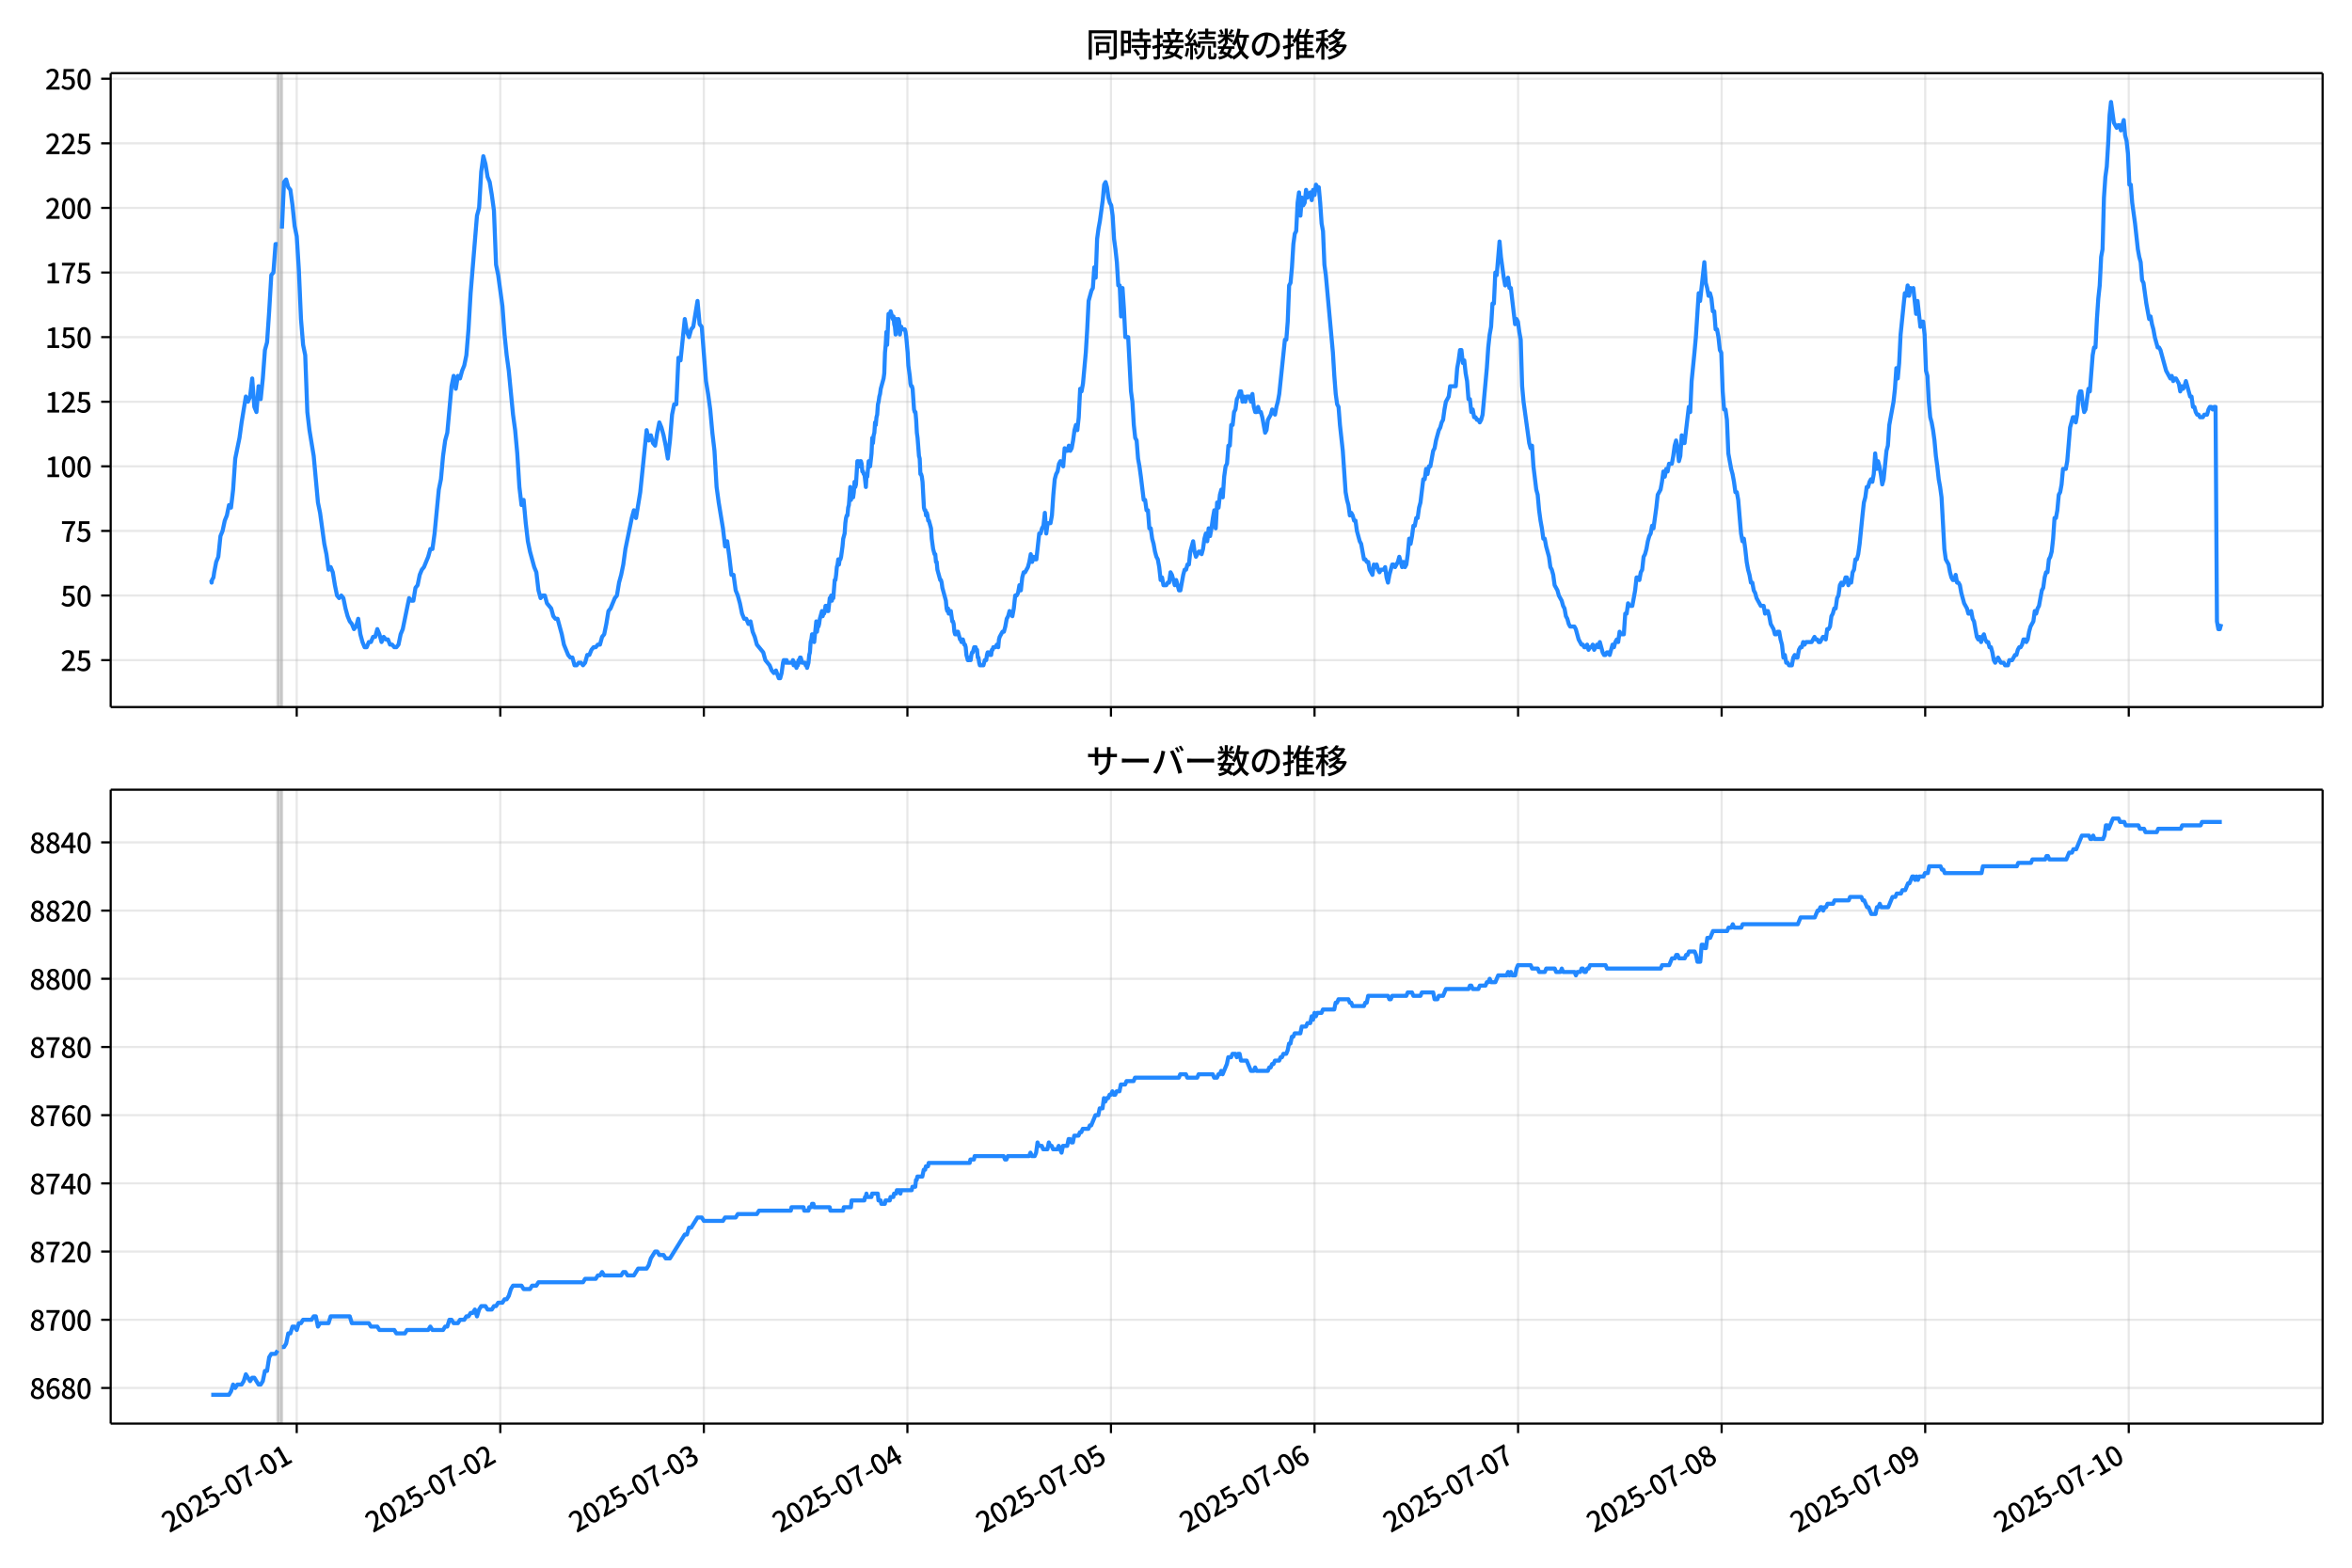 <!DOCTYPE svg  PUBLIC '-//W3C//DTD SVG 1.1//EN'  'http://www.w3.org/Graphics/SVG/1.1/DTD/svg11.dtd'>
<svg version="1.1" viewBox="0 0 864 576" xmlns="http://www.w3.org/2000/svg" xmlns:xlink="http://www.w3.org/1999/xlink">
 <defs>
  <style type="text/css">*{stroke-linejoin: round; stroke-linecap: butt}</style>
 </defs>
 <g id="aa">
  <g id="ab">
   <path d="m0 576h864v-576h-864z" fill="#fff"/>
  </g>
  <g id="ac">
   <g id="ad">
    <path d="m40.66 259.78h812.54v-232.9h-812.54z" fill="#fff"/>
   </g>
   <g id="ae">
    <path d="m101.99 259.78h1.558v-232.9h-1.558z" clip-path="url(#c)" fill="#808080" opacity=".3" stroke="#808080"/>
   </g>
   <g id="af">
    <g id="ag">
     <g id="ah">
      <path d="m109 259.78v-232.9" clip-path="url(#c)" fill="none" stroke="#b0b0b0" stroke-linecap="square" stroke-opacity=".3" stroke-width=".8"/>
     </g>
     <g id="ai">
      <defs>
       <path id="e" d="m0 0v3.5" stroke="#000" stroke-width=".8"/>
      </defs>
      <use x="109.002" y="259.778" stroke="#000000" stroke-width=".8" xlink:href="#e"/>
     </g>
    </g>
    <g id="aj">
     <g id="ak">
      <path d="m183.78 259.78v-232.9" clip-path="url(#c)" fill="none" stroke="#b0b0b0" stroke-linecap="square" stroke-opacity=".3" stroke-width=".8"/>
     </g>
     <g id="al">
      <use x="183.779" y="259.778" stroke="#000000" stroke-width=".8" xlink:href="#e"/>
     </g>
    </g>
    <g id="am">
     <g id="an">
      <path d="m258.56 259.78v-232.9" clip-path="url(#c)" fill="none" stroke="#b0b0b0" stroke-linecap="square" stroke-opacity=".3" stroke-width=".8"/>
     </g>
     <g id="ao">
      <use x="258.556" y="259.778" stroke="#000000" stroke-width=".8" xlink:href="#e"/>
     </g>
    </g>
    <g id="ap">
     <g id="aq">
      <path d="m333.33 259.78v-232.9" clip-path="url(#c)" fill="none" stroke="#b0b0b0" stroke-linecap="square" stroke-opacity=".3" stroke-width=".8"/>
     </g>
     <g id="ar">
      <use x="333.333" y="259.778" stroke="#000000" stroke-width=".8" xlink:href="#e"/>
     </g>
    </g>
    <g id="as">
     <g id="at">
      <path d="m408.11 259.78v-232.9" clip-path="url(#c)" fill="none" stroke="#b0b0b0" stroke-linecap="square" stroke-opacity=".3" stroke-width=".8"/>
     </g>
     <g id="au">
      <use x="408.11" y="259.778" stroke="#000000" stroke-width=".8" xlink:href="#e"/>
     </g>
    </g>
    <g id="av">
     <g id="aw">
      <path d="m482.89 259.78v-232.9" clip-path="url(#c)" fill="none" stroke="#b0b0b0" stroke-linecap="square" stroke-opacity=".3" stroke-width=".8"/>
     </g>
     <g id="ax">
      <use x="482.886" y="259.778" stroke="#000000" stroke-width=".8" xlink:href="#e"/>
     </g>
    </g>
    <g id="ay">
     <g id="az">
      <path d="m557.66 259.78v-232.9" clip-path="url(#c)" fill="none" stroke="#b0b0b0" stroke-linecap="square" stroke-opacity=".3" stroke-width=".8"/>
     </g>
     <g id="ba">
      <use x="557.663" y="259.778" stroke="#000000" stroke-width=".8" xlink:href="#e"/>
     </g>
    </g>
    <g id="bb">
     <g id="bc">
      <path d="m632.44 259.78v-232.9" clip-path="url(#c)" fill="none" stroke="#b0b0b0" stroke-linecap="square" stroke-opacity=".3" stroke-width=".8"/>
     </g>
     <g id="bd">
      <use x="632.44" y="259.778" stroke="#000000" stroke-width=".8" xlink:href="#e"/>
     </g>
    </g>
    <g id="be">
     <g id="bf">
      <path d="m707.22 259.78v-232.9" clip-path="url(#c)" fill="none" stroke="#b0b0b0" stroke-linecap="square" stroke-opacity=".3" stroke-width=".8"/>
     </g>
     <g id="bg">
      <use x="707.217" y="259.778" stroke="#000000" stroke-width=".8" xlink:href="#e"/>
     </g>
    </g>
    <g id="bh">
     <g id="bi">
      <path d="m781.99 259.78v-232.9" clip-path="url(#c)" fill="none" stroke="#b0b0b0" stroke-linecap="square" stroke-opacity=".3" stroke-width=".8"/>
     </g>
     <g id="bj">
      <use x="781.994" y="259.778" stroke="#000000" stroke-width=".8" xlink:href="#e"/>
     </g>
    </g>
   </g>
   <g id="bk">
    <g id="bl">
     <g id="bm">
      <path d="m40.66 242.55h812.54" clip-path="url(#c)" fill="none" stroke="#b0b0b0" stroke-linecap="square" stroke-opacity=".3" stroke-width=".8"/>
     </g>
     <g id="bn">
      <defs>
       <path id="g" d="m0 0h-3.5" stroke="#000" stroke-width=".8"/>
      </defs>
      <use x="40.66" y="242.545" stroke="#000000" stroke-width=".8" xlink:href="#g"/>
     </g>
     <g id="bo">
      <!-- 25 -->
      <g transform="translate(22.26 246.53) scale(.1 -.1)">
       <defs>
        <path id="b" transform="scale(.016)" d="m282 0v429q697 621 1164 1136 468 515 701 956 234 442 234 826 0 256-87 451-86 196-262 301-176 106-445 106-275 0-506-151-230-150-422-368l-416 410q301 333 637 518 336 186 803 186 429 0 749-176t496-493 176-745q0-455-224-919t-615-935q-390-470-889-950 186 20 394 36t374 16h1184v-634h-3046z"/>
        <path id="h" transform="scale(.016)" d="m1715-90q-365 0-653 90t-506 237q-217 147-383 307l352 480q134-134 294-246t361-183q202-70 452-70 262 0 473 118 212 119 333 346 122 227 122 541 0 460-247 716-246 256-649 256-224 0-384-64t-365-198l-365 237 141 2240h2387v-627h-1747l-109-1204q154 77 307 118 154 42 340 42 397 0 723-160t518-490q192-329 192-847 0-519-224-887t-586-560q-361-192-777-192z"/>
       </defs>
       <use xlink:href="#b"/>
       <use transform="translate(57)" xlink:href="#h"/>
      </g>
     </g>
    </g>
    <g id="bp">
     <g id="bq">
      <path d="m40.66 218.81h812.54" clip-path="url(#c)" fill="none" stroke="#b0b0b0" stroke-linecap="square" stroke-opacity=".3" stroke-width=".8"/>
     </g>
     <g id="br">
      <use x="40.66" y="218.809" stroke="#000000" stroke-width=".8" xlink:href="#g"/>
     </g>
     <g id="bs">
      <!-- 50 -->
      <g transform="translate(22.26 222.79) scale(.1 -.1)">
       <defs>
        <path id="a" transform="scale(.016)" d="m1830-90q-460 0-806 275-346 276-535 823-188 547-188 1366 0 820 188 1357 189 538 535 803 346 266 806 266 461 0 800-269 340-269 528-803 189-534 189-1354 0-819-189-1366-188-547-528-823-339-275-800-275zm0 589q237 0 422 185 186 186 288 599 103 413 103 1091 0 679-103 1082-102 403-288 582-185 180-422 180-236 0-422-180-186-179-292-582-105-403-105-1082 0-678 105-1091 106-413 292-599 186-185 422-185z"/>
       </defs>
       <use xlink:href="#h"/>
       <use transform="translate(57)" xlink:href="#a"/>
      </g>
     </g>
    </g>
    <g id="bt">
     <g id="bu">
      <path d="m40.66 195.07h812.54" clip-path="url(#c)" fill="none" stroke="#b0b0b0" stroke-linecap="square" stroke-opacity=".3" stroke-width=".8"/>
     </g>
     <g id="bv">
      <use x="40.66" y="195.073" stroke="#000000" stroke-width=".8" xlink:href="#g"/>
     </g>
     <g id="bw">
      <!-- 75 -->
      <g transform="translate(22.26 199.06) scale(.1 -.1)">
       <defs>
        <path id="i" transform="scale(.016)" d="m1235 0q32 646 109 1187t224 1024 384 941 576 938h-2208v627h3027v-455q-409-512-665-989-256-476-397-969t-205-1053-90-1251h-755z"/>
       </defs>
       <use xlink:href="#i"/>
       <use transform="translate(57)" xlink:href="#h"/>
      </g>
     </g>
    </g>
    <g id="bx">
     <g id="by">
      <path d="m40.66 171.34h812.54" clip-path="url(#c)" fill="none" stroke="#b0b0b0" stroke-linecap="square" stroke-opacity=".3" stroke-width=".8"/>
     </g>
     <g id="bz">
      <use x="40.66" y="171.337" stroke="#000000" stroke-width=".8" xlink:href="#g"/>
     </g>
     <g id="ca">
      <!-- 100 -->
      <g transform="translate(16.56 175.32) scale(.1 -.1)">
       <defs>
        <path id="k" transform="scale(.016)" d="m544 0v608h1037v3277h-845v467q333 58 579 147 247 90 451 218h557v-4109h915v-608h-2694z"/>
       </defs>
       <use xlink:href="#k"/>
       <use transform="translate(57)" xlink:href="#a"/>
       <use transform="translate(114)" xlink:href="#a"/>
      </g>
     </g>
    </g>
    <g id="cb">
     <g id="cc">
      <path d="m40.66 147.6h812.54" clip-path="url(#c)" fill="none" stroke="#b0b0b0" stroke-linecap="square" stroke-opacity=".3" stroke-width=".8"/>
     </g>
     <g id="cd">
      <use x="40.66" y="147.601" stroke="#000000" stroke-width=".8" xlink:href="#g"/>
     </g>
     <g id="ce">
      <!-- 125 -->
      <g transform="translate(16.56 151.59) scale(.1 -.1)">
       <use xlink:href="#k"/>
       <use transform="translate(57)" xlink:href="#b"/>
       <use transform="translate(114)" xlink:href="#h"/>
      </g>
     </g>
    </g>
    <g id="cf">
     <g id="cg">
      <path d="m40.66 123.87h812.54" clip-path="url(#c)" fill="none" stroke="#b0b0b0" stroke-linecap="square" stroke-opacity=".3" stroke-width=".8"/>
     </g>
     <g id="ch">
      <use x="40.66" y="123.865" stroke="#000000" stroke-width=".8" xlink:href="#g"/>
     </g>
     <g id="ci">
      <!-- 150 -->
      <g transform="translate(16.56 127.85) scale(.1 -.1)">
       <use xlink:href="#k"/>
       <use transform="translate(57)" xlink:href="#h"/>
       <use transform="translate(114)" xlink:href="#a"/>
      </g>
     </g>
    </g>
    <g id="cj">
     <g id="ck">
      <path d="m40.66 100.13h812.54" clip-path="url(#c)" fill="none" stroke="#b0b0b0" stroke-linecap="square" stroke-opacity=".3" stroke-width=".8"/>
     </g>
     <g id="cl">
      <use x="40.66" y="100.129" stroke="#000000" stroke-width=".8" xlink:href="#g"/>
     </g>
     <g id="cm">
      <!-- 175 -->
      <g transform="translate(16.56 104.11) scale(.1 -.1)">
       <use xlink:href="#k"/>
       <use transform="translate(57)" xlink:href="#i"/>
       <use transform="translate(114)" xlink:href="#h"/>
      </g>
     </g>
    </g>
    <g id="cn">
     <g id="co">
      <path d="m40.66 76.393h812.54" clip-path="url(#c)" fill="none" stroke="#b0b0b0" stroke-linecap="square" stroke-opacity=".3" stroke-width=".8"/>
     </g>
     <g id="cp">
      <use x="40.66" y="76.393" stroke="#000000" stroke-width=".8" xlink:href="#g"/>
     </g>
     <g id="cq">
      <!-- 200 -->
      <g transform="translate(16.56 80.378) scale(.1 -.1)">
       <use xlink:href="#b"/>
       <use transform="translate(57)" xlink:href="#a"/>
       <use transform="translate(114)" xlink:href="#a"/>
      </g>
     </g>
    </g>
    <g id="cr">
     <g id="cs">
      <path d="m40.66 52.657h812.54" clip-path="url(#c)" fill="none" stroke="#b0b0b0" stroke-linecap="square" stroke-opacity=".3" stroke-width=".8"/>
     </g>
     <g id="ct">
      <use x="40.66" y="52.657" stroke="#000000" stroke-width=".8" xlink:href="#g"/>
     </g>
     <g id="cu">
      <!-- 225 -->
      <g transform="translate(16.56 56.642) scale(.1 -.1)">
       <use xlink:href="#b"/>
       <use transform="translate(57)" xlink:href="#b"/>
       <use transform="translate(114)" xlink:href="#h"/>
      </g>
     </g>
    </g>
    <g id="cv">
     <g id="cw">
      <path d="m40.66 28.921h812.54" clip-path="url(#c)" fill="none" stroke="#b0b0b0" stroke-linecap="square" stroke-opacity=".3" stroke-width=".8"/>
     </g>
     <g id="cx">
      <use x="40.66" y="28.921" stroke="#000000" stroke-width=".8" xlink:href="#g"/>
     </g>
     <g id="cy">
      <!-- 250 -->
      <g transform="translate(16.56 32.906) scale(.1 -.1)">
       <use xlink:href="#b"/>
       <use transform="translate(57)" xlink:href="#h"/>
       <use transform="translate(114)" xlink:href="#a"/>
      </g>
     </g>
    </g>
   </g>
   <g id="cz">
    <path d="m77.594 213.11.148.949.131-.949.54-.949.275-1.899.735-3.798.777-1.899.782-7.596.777-1.899.807-3.798.775-1.899.781-3.798.734.949.779-6.646.779-11.393 1.558-7.596.779-5.697 1.558-9.494.779 1.899.779-1.899.779-6.646.779 10.444.779 1.899.779-9.494.779 4.747.779-7.596.779-10.444.779-2.848.779-11.393.779-13.292.779-.949.779-10.444h.779m1.558-5.697.779-17.09.779-.949.779 2.848.779.949.779 5.697.779 7.596.779 3.798.779 12.343.779 18.039.779 9.494.779 3.798.779 20.888.779 6.646 1.558 9.494 1.558 17.09.779 3.798 1.558 11.393.779 3.798.779 5.697.779-.949.779 1.899.779 4.747.779 3.798.779.949.779-.949.779.949.779 3.798.779 2.848.779 1.899.779.949.779 1.899.779-.949.779-2.848.779 5.697.779 2.848.779 1.899h.779l.779-1.899h.779l.779-1.899h.779l.779-2.848.779 1.899.779 2.848.779-1.899.779.949h.779l.779 1.899h.779l.779.949h.779l.779-.949.779-3.798.779-1.899 2.337-11.393.779.949h.779l.779-4.747.779-.949.779-3.798.779-1.899.779-.949 1.558-3.798.779-2.848h.779l.779-5.697 1.558-16.14.779-3.798.779-8.545.779-5.697.779-2.848 1.558-17.09.779-3.798.779 4.747.779-4.747.779.949.779-2.848.779-1.899.779-3.798.779-9.494.779-13.292 2.337-28.483.779-2.848.779-13.292.779-5.697.779 2.848.779 4.747.779 1.899.779 4.747.779 5.697.779 19.938.779 3.798 1.558 11.393.779 10.444.779 7.596.779 5.697 1.558 16.14.779 5.697.779 8.545.779 12.343.779 6.646.779-1.899.779 8.545.779 6.646.779 3.798 1.558 5.697.779 1.899.779 6.646.779 2.848.779-.949h.779l.779 2.848 1.558 1.899.779 2.848.779.949h.779l1.558 5.697.779 3.798 1.558 3.798.779.949h.779l.779 2.848h.779l.779-.949h.779l.779.949.779-.949.779-2.848h.779l.779-1.899.779-.949h.779l.779-.949h.779l.779-2.848.779-.949.779-3.798.779-4.747.779-.949 1.558-3.798.779-.949.779-4.747.779-2.848.779-3.798.779-5.697 2.337-11.393.779-2.848.779 2.848 1.558-9.494 2.337-22.787.779 3.798.779-1.899.779 2.848.779.949.779-4.747.779-3.798.779 1.899.779 2.848.779 3.798.779 4.747.779-6.646.779-9.494.779-3.798h.779l.779-17.09.779.949 1.558-15.191.779 4.747.779 1.899.779-2.848.779-.949 1.558-9.494.779 8.545.779.949 1.558 19.938.779 4.747.779 5.697.779 8.545.779 6.646.779 13.292.779 5.697 1.558 9.494.779 6.646.779-1.899.779 5.697.779 6.646h.779l.779 5.697.779 1.899.779 2.848.779 3.798.779 1.899h.779l.779 1.899.779-.949.779 3.798.779 1.899.779 2.848 2.337 2.848.779 2.848 1.558 1.899.779 1.899.779.949.779-.949 1.039 2.848h.519l.519-1.899.519-3.798.26-.949h.519l.26.949.26-.949.26.949h1.817l.26-.949.26 1.899h.26l.26-.949.519 1.899.26-.949h.26l.26-1.899.26.949.26-1.899h.26l.519 1.899h1.039l.26.949h.26l.26.949.519-1.899.26-2.848.26-.949.26-3.798.26-.949.26-1.899h.519l.26 2.848.779-7.596.26 3.798.26-1.899h.26l.26-.949.26-1.899.779-2.848.26 1.899.26-.949h.26l.26-.949.26-1.899h.519l.26 1.899h.26l.519-4.747h.26l.26-.949.26 1.899.26-1.899.26.949.519-6.646h.26l.26-1.899.26-2.848.26-.949.26-1.899.26 1.899.26-1.899h.26l.26-.949.519-3.798.26-2.848.519-1.899.26-3.798.26-1.899.26-.949h.26l.26-2.848.26-.949.519-6.646.26 4.747.26-2.848h.26l.26 1.899.26-1.899.26-3.798.26 1.899.26-.949.519-8.545h.26l.519 1.899.26-1.899h.26l.26.949.26 2.848h.26l.26.949h.26l.519 4.747.26-4.747.26.949.519-5.697.519 1.899.519-4.747.26-5.697.26 1.899.26-2.848.26-.949.26-3.798.26.949.26-2.848.26-.949.26-3.798.26-.949.26-1.899.26-.949.26-1.899 1.039-3.798.26-1.899.26-7.596.26-2.848.26-4.747.26 4.747.519-11.393h.26l.26.949.26-1.899.779 2.848.26-.949.26 2.848.26.949.26 2.848.26-5.697.26 1.899.26.949.26-2.848.26.949.26 4.747.26-1.899.26-.949.26.949h1.039l.26.949.26 1.899.519 5.697.26 4.747.519 3.798.26 2.848.26.949h.26l.26.949.519 7.596.26.949h.26l.26 2.848.26 4.747.26 1.899.519 6.646.26.949.26 5.697h.26l.26.949.26 1.899.519 9.494.26.949h.26l.26 1.899.26-.949.26.949.26 1.899h.26l.779 2.848.26 3.798.519 3.798.519 1.899h.26l.26 2.848h.26l.26 2.848 1.039 3.798h.26l.26.949.26 1.899 1.298 4.747.26 2.848.26.949.26-.949.26 1.899.26-.949h.519l.519 3.798h.26l.26.949.26 2.848.26.949h.519l.26-.949h.26l.779 2.848h.26l.26.949.26-.949h.26l.519 1.899h.26l.26.949.26 2.848.519 1.899h.519l.26-.949.26.949.26-1.899.26-.949h.26l.519-1.899.26.949.26-.949.26.949h.26l.26 2.848h.26l.26 1.899.26.949h1.298l.519-1.899h.519l.26-1.899.26-.949h.519l.26.949h.519l.26-1.899h.26l.26-.949h.779l.519-.949.519.949.26-2.848.26-.949 1.039-1.899h.519l.519-1.899.519-2.848.519-.949.519-1.899 1.039 1.899.519-2.848.519-4.747h.519l.519-.949.519-2.848.519 1.899.519-4.747.519-1.899h.519l1.039-1.899.519-1.899.519-2.848.519 2.848.519-1.899.519.949h.519l1.039-9.494h.519l.519-1.899.519-.949.519-4.747.519 7.596.519-3.798h1.039l.519-2.848.519-7.596.519-5.697.519-1.899.519-.949.519-2.848.519-.949 1.039 1.899.519-6.646.519.949h.519l.519-1.899.519 1.899.519-.949.519-2.848.519-3.798.519-1.899.519 1.899.519-4.747.519-10.444.519.949.519-2.848 1.039-11.393.519-8.545.519-10.444 1.039-3.798.519-.949.519-7.596.519 3.798.519-14.242.519-3.798.519-2.848 1.039-7.596.519-5.697.519-.949.519 1.899.519 3.798.519 1.899.519.949.519 3.798.519 8.545.519 3.798.519 4.747.519 8.545h.519l.519 11.393.519-10.444.519 7.596.519 10.444h1.039l1.039 19.938.519 3.798.519 8.545.519 4.747.519.949.519 6.646.519 2.848.519 3.798 1.039 8.545h.519l.519 3.798h.519l.519 6.646h.519l.519 3.798.519 1.899.519 2.848.519 1.899.519.949.519 2.848.519 4.747.519-.949.519 2.848h1.039l.519-.949h.519l.519-3.798.519.949 1.039 3.798.519-1.899 1.039 3.798h.519l1.039-5.697.519-1.899h.519l.519-1.899h.519l.519-4.747 1.039-3.798.519 3.798.519 1.899 1.039-1.899h.519l.519.949.519-1.899.519-3.798.519-1.899.519 2.848.519-4.747.519 2.848.519-2.848.519-3.798.519-2.848.519 6.646.519-9.494.519 1.899.519-4.747.519-1.899.519 2.848.519-7.596.519-3.798.519-.949.519-6.646h.519l.519-7.596h.519l.519-4.747.519-.949.519-3.798.519-.949.519-1.899h.519l.519 3.798.519-1.899.519 1.899.519-1.899h1.039l.519 1.899.519-2.848.519 4.747.519 1.899h.519l.519-1.899.519 1.899h.519l.519 1.899 1.039 5.697.519-.949.519-3.798 1.039-1.899.519-1.899 1.039 1.899.519-2.848.519-1.899.519-2.848 2.077-19.938h.519l.519-6.646.519-13.292.519-.949.519-5.697.519-8.545.519-3.798.519-.949.519-10.444.519-3.798.519 8.545.519-6.646.519 2.848.519-.949.519-4.747.519 2.848 1.039-1.899.519 2.848.519-3.798.519 1.899.519-3.798.519.949h.519l.519 5.697.519 7.596.519 2.848.519 12.343.519 3.798 2.596 28.483.519 8.545.519 6.646.519 3.798.519.949.519 6.646 1.039 9.494 1.039 15.191.519 2.848.519 1.899.519 3.798.519-.949.519.949.519 1.899h.519l.519 3.798 1.039 3.798.519.949 1.039 5.697h.519l.519.949h.519l.519 2.848 1.039 1.899.519-3.798.519.949.519-.949.519 1.899.519.949.519-.949h1.039l.519-.949.519 3.798.519 1.899.519-2.848 1.039-3.798h.519l.519.949 1.039-1.899.519-1.899 1.039 3.798.519-1.899.519 1.899.519-.949.519-3.798.519-5.697.519 1.899.519-2.848.519-3.798h.519l.519-2.848h.519l.519-3.798.519-1.899 1.039-8.545h.519l.519-3.798.519 1.899.519-2.848h.519l1.039-5.697.519-.949.519-2.848 1.039-3.798.519-.949.519-1.899.519-.949.519-3.798.519-2.848 1.039-1.899.519-3.798h2.077l.519-6.646.519-2.848.519-3.798h.519l.519 4.747.519-.949.519 4.747.519 2.848.519 6.646h.519l.519 4.747.519-.949.519 2.848h.519l.519.949h.519l.519.949.519-.949.519-1.899 1.558-17.09.519-7.596.519-4.747.519-2.848.519-8.545h.519l.519-11.393.519.949 1.039-12.343.519 5.697 1.039 7.596.519 2.848.519-.949.519-1.899.519 3.798h.519l1.558 13.292.519-1.899.519.949.519 3.798.519 2.848.519 17.09.519 5.697 2.077 15.191.519 1.899.519-.949.519 7.596 1.039 8.545.519 1.899.519 5.697.519 3.798.519 2.848.519 3.798h.519l.519 2.848 1.039 3.798.519 3.798.519.949.519 1.899.519 3.798 1.039 1.899.519 1.899 1.039 1.899.519 1.899.519.949.519 2.848.519.949.519 1.899.519.949h1.558l.519.949 1.039 3.798 1.039 1.899h.519l.519.949h.519l.519-.949.519 1.899.519-.949h.519l.519-.949.519 1.899 1.039-1.899.519.949.519-1.899 1.039 3.798.519.949h.519l.519-.949h.519l.519.949 1.039-3.798.519.949.519-1.899.519-.949.519.949.519-3.798.519.949h1.039l.519-7.596h.519l.519-3.798.519.949h1.039l1.039-5.697.519-4.747h.519l.519.949.519-2.848.519-.949.519-4.747.519-.949.519-1.899.519-2.848.519-1.899.519-.949.519-2.848.519.949 1.039-7.596.519-4.747 1.039-1.899.519-2.848.519-3.798.519 1.899.519-2.848.519.949.519-2.848h1.039l.519-2.848.519-3.798.519-1.899.519 2.848.519 4.747.519-1.899.519-7.596.519 2.848h.519l1.558-13.292.519 1.899.519-11.393 1.039-10.444.519-5.697 1.039-16.14.519 2.848 1.558-14.242.519 7.596.519 1.899.519 2.848.519-.949.519 1.899.519 4.747h.519l.519 6.646h.519l.519 2.848.519 4.747.519.949.519 14.242.519 6.646h.519l.519 3.798.519 12.343 1.039 5.697.519 1.899.519 2.848.519 3.798h.519l.519 2.848 1.039 12.343.519 2.848.519-.949.519 3.798.519 4.747.519 2.848.519 1.899.519 2.848h.519l.519 2.848.519.949.519 1.899 1.558 2.848h1.039l.519 2.848.519-.949h.519l.519 1.899.519 2.848 1.039 1.899.519 1.899h.519l.519-.949h.519l.519 2.848.519 1.899.519 4.747.519-.949.519 2.848h.519l.519.949h1.039l.519-2.848.519-.949.519.949h.519l.519-2.848.519-.949h.519l.519-1.899.519.949.519-.949h2.077l1.039-1.899.519.949h.519l.519.949h.519l1.039-1.899h.519l.519.949.519-3.798h.519l.519-.949.519-3.798.519-.949.519-1.899h.519l.519-3.798.519-.949.519-3.798.519-.949.519.949.519-.949.519-1.899h.519l.519 2.848.519-1.899.519.949.519-3.798.519-.949.519-3.798h.519l.519-1.899.519-3.798 1.039-10.444.519-4.747.519-1.899.519-3.798h.519l.519-1.899.519-.949.519.949.519-2.848.519-7.596.519 5.697.519-2.848.519 1.899.519 2.848.519 3.798.519-1.899 1.039-10.444.519-1.899.519-7.596 1.558-8.545.519-4.747.519-7.596.519 3.798.519-5.697.519-10.444 1.558-15.191.519.949.519-3.798.519 3.798.519-2.848.519.949.519-.949 1.039 9.494.519-4.747 1.039 9.494.519-1.899h.519l.519 4.747.519 13.292.519 1.899.519 9.494.519 5.697.519 1.899.519 2.848.519 3.798.519 5.697.519 3.798.519 4.747.519 2.848.519 3.798 1.039 18.989.519 3.798 1.039 1.899.519 2.848.519 1.899.519.949h.519l.519-1.899.519 2.848h.519l.519.949.519 2.848 1.039 3.798 1.039 1.899.519 1.899h.519l.519-.949.519 2.848.519.949 1.039 5.697.519.949.519-.949.519 1.899.519-1.899.519-.949.519 1.899.519.949h.519l.519 1.899h.519l.519 1.899.519 2.848.519.949 1.039-1.899 1.039 1.899h1.039l.519.949h1.039l.519-1.899h1.039l1.039-1.899h.519l.519-1.899.519-.949h.519l.519-.949.519-1.899h.519l.519.949.519-.949.519-2.848.519-1.899 1.039-1.899.519-3.798.519.949.519-1.899.519-.949 1.039-5.697.519-.949.519-3.798.519-1.899h.519l.519-4.747.519-.949.519-1.899.519-4.747.519-7.596h.519l.519-2.848.519-5.697.519-.949.519-2.848.519-5.697h1.039l.519-2.848 1.039-12.343 1.039-3.798h.519l.519 1.899.519-2.848.519-6.646.519-1.899h.519l.519 4.747.519 2.848.519-.949 1.039-7.596.519.949 1.039-13.292.519-2.848h.519l.519-10.444.519-7.596.519-4.747.519-10.444.519-2.848.519-18.989.519-7.596.519-3.798.519-8.545.519-10.444.519-4.747 1.039 7.596 1.039 1.899.519-.949h.519l.519 1.899 1.039-3.798.519 5.697.519 1.899.519 4.747.519 11.393h.519l.519 6.646 1.039 7.596 1.039 9.494.519 2.848.519 1.899.519 6.646.519.949 1.039 7.596 1.039 5.697.519-.949.519 2.848.519 1.899.519 2.848 1.039 3.798h.519l.519.949 2.077 7.596 1.558 2.848.519-.949.519 1.899.519-.949h.519l1.039 1.899.519 2.848.519-1.899.519.949.519-.949.519-1.899 1.558 5.697h.519l.519 3.798h.519l.519 1.899.519.949h.519l.519.949h1.039l.519-.949h1.039l.519-1.899.519-.949h.519l.519.949.519-.949h.519l.519 78.804.519 2.848h.519l.519-1.899v0" clip-path="url(#c)" fill="none" stroke="#28f" stroke-linecap="square" stroke-width="1.5"/>
   </g>
   <g id="da">
    <path d="m40.66 259.78v-232.9" fill="none" stroke="#000" stroke-linecap="square" stroke-width=".8"/>
   </g>
   <g id="db">
    <path d="m853.2 259.78v-232.9" fill="none" stroke="#000" stroke-linecap="square" stroke-width=".8"/>
   </g>
   <g id="dc">
    <path d="m40.66 259.78h812.54" fill="none" stroke="#000" stroke-linecap="square" stroke-width=".8"/>
   </g>
   <g id="dd">
    <path d="m40.66 26.88h812.54" fill="none" stroke="#000" stroke-linecap="square" stroke-width=".8"/>
   </g>
   <g id="de">
    <!-- 同時接続数の推移 -->
    <g transform="translate(398.93 20.88) scale(.12 -.12)">
     <defs>
      <path id="v" transform="scale(.016)" d="m1587 3936h3232v-518h-3232v518zm320-1114h557v-2534h-557v2534zm301 0h2291v-2086h-2291v512h1734v1069h-1734v505zm-1683 2260h5113v-570h-4524v-5056h-589v5626zm4768 0h595v-4896q0-250-67-397t-227-218q-160-77-426-96t-675-19q-13 83-45 192t-77 218q-45 108-89 185 281-13 527-13 247 0 330 0 83 7 118 42 36 35 36 112v4890z"/>
      <path id="t" transform="scale(.016)" d="m2714 4672h3238v-525h-3238v525zm-244-1235h3712v-538h-3712v538zm20-1184h3635v-531h-3635v531zm1523 3155h595v-2310h-595v2310zm832-2451h589v-2823q0-230-61-364-61-135-227-199-167-70-423-86t-633-16q-20 121-78 285-57 163-121 284 275-6 509-9t310-3q77 6 106 28 29 23 29 93v2810zm-2023-1677 487 282q153-160 313-352t294-381q135-189 206-343l-519-313q-64 153-189 348-124 196-278 394-154 199-314 365zm-2086 3718h1619v-4281h-1619v544h1056v3187h-1056v550zm32-1843h1293v-537h-1293v537zm-320 1843h563v-4832h-563v4832z"/>
      <path id="u" transform="scale(.016)" d="m3866 5408h614v-870h-614v870zm-1479-653h3597v-518h-3597v518zm-230-1485h4e3v-518h-4e3v518zm825 922 519 102q64-160 121-342 58-182 96-352 39-170 45-304l-544-128q-6 134-42 313-35 180-83 365-48 186-112 346zm1856 109 589-71q-96-275-202-557-105-281-195-486l-518 77q58 147 122 329 64 183 118 372t86 336zm-2643-2106h3943v-518h-3943v518zm1408 685 602-115q-167-371-362-784t-390-797-362-685l-525 179q160 288 346 666t368 784 323 752zm-659-2157 358 403q352-102 733-240 381-137 752-304 371-166 697-336 327-169 558-329l-384-461q-218 160-532 336-313 176-685 345-371 170-755 323-384 154-742 263zm1894 1114 583-71q-122-550-353-944-230-393-604-662t-922-435q-547-167-1296-269-25 128-93 269-67 141-137 230 678 64 1168 192t819 349q330 221 531 550 202 330 304 791zm-4684 217q396 90 953 240 557 151 1120 311l77-544q-525-154-1053-311-528-156-963-284l-134 588zm121 2093h1965v-563h-1965v563zm819 1248h576v-5229q0-236-51-374t-192-208q-141-77-355-99-214-23-541-16-13 115-64 288t-109 294q205-6 381-6t234 0q64 0 92 28 29 29 29 93v5229z"/>
      <path id="s" transform="scale(.016)" d="m4058 5408h595v-1798h-595v1798zm-1415-563h3443v-499h-3443v499zm231-992h3008v-499h-3008v499zm-224-877h3475v-1203h-531v729h-2432v-729h-512v1203zm1964-877h551v-1881q0-122 22-157 23-35 106-35 25 0 92 0 68 0 135 0t99 0q51 0 83 54t45 224 19 515q90-70 234-131t259-93q-19-429-83-662-64-234-183-326-118-93-316-93-39 0-103 0t-134 0-138 0q-67 0-99 0-237 0-365 64t-176 218q-48 153-48 422v1881zm-1164-6h550v-455q0-243-48-528-48-284-186-579-137-294-409-572-272-279-727-503-70 90-192 208-121 118-230 195 416 205 665 438 250 234 371 474 122 240 164 467 42 228 42 413v442zm-2240 3309 524-192q-121-244-259-503-137-259-275-496t-259-416l-410 173q122 186 246 438 125 253 240 515 116 263 193 481zm716-743 500-230q-224-359-496-756-272-396-548-764-275-368-518-650l-358 205q179 211 377 483 199 272 387 569 189 298 358 592 170 295 298 551zm-1721-665 307 403q166-154 339-340 173-185 320-364t224-327l-326-460q-77 160-218 348-141 189-314 384-172 196-332 356zm1485-832 435 179q128-211 249-458 122-246 215-474 93-227 137-412l-473-211q-32 185-119 422-86 237-201 486-115 250-243 468zm-1530-583q422 26 998 54 576 29 1184 68l7-499q-570-45-1127-84-556-38-992-70l-70 531zm1702-992 436 135q121-276 214-596t118-556l-454-148q-26 237-112 563-86 327-202 602zm-1363 109 499-83q-57-455-163-897-105-441-253-748-51 32-134 73-83 42-170 83-86 42-144 62 148 294 234 697t131 813zm691 627h525v-2861h-525v2861z"/>
      <path id="o" transform="scale(.016)" d="m224 2022h3187v-499h-3187v499zm51 2247h3111v-487h-3111v487zm1127-1735 563-121q-154-320-333-672t-352-679q-173-326-326-582l-532 173q148 243 324 566t345 669q170 346 311 646zm934-832 563-64q-89-480-262-838t-461-614-701-432-976-298q-25 128-99 269t-157 237q659 102 1085 303 426 202 666 554t342 883zm422 3597 519-211q-147-218-298-436-150-217-278-377l-403 186q121 173 252 413 132 240 208 425zm-1203 109h563v-2957h-563v2957zm-1075-320 448 186q134-192 246-420 112-227 157-393l-467-211q-38 172-147 406t-237 432zm1094-1050 397-236q-160-263-400-529-240-265-519-489-278-224-553-378-51 103-141 237-89 135-179 218 269 109 534 294 266 186 493 416 228 231 368 467zm487-204q83-45 246-145 163-99 352-211t346-211 221-150l-327-423q-83 77-230 198-147 122-317 253-170 132-327 250-156 119-259 189l295 250zm1798 396h2311v-556h-2311v556zm115 1178 615-90q-103-640-263-1235t-384-1101q-224-505-512-889-44 57-134 134t-186 157-166 125q275 339 473 796 199 458 340 995 141 538 217 1108zm1223-1510 614-58q-147-1101-445-1940-297-838-813-1443-515-604-1321-1014-26 71-90 177-64 105-134 208-70 102-128 159 742 346 1212 880 471 535 730 1290 260 755 375 1741zm-1005-135q134-851 387-1597 253-745 659-1305 407-560 1002-874-70-57-154-150-83-93-154-189-70-96-121-179-633 371-1056 988-422 618-688 1434-265 816-425 1783l550 89zm-3309-3065 327 416q377-148 754-330 378-182 701-378 324-195 548-368l-416-435q-211 179-519 378-307 198-666 383-358 186-729 334z"/>
      <path id="r" transform="scale(.016)" d="m3686 4378q-64-493-163-1041-99-547-265-1084-192-653-432-1104t-522-688-595-237q-320 0-596 221-275 221-448 621-172 400-172 931 0 537 220 1017 221 480 611 851 391 372 909 583 519 211 1121 211 576 0 1040-186 464-185 793-515 330-329 502-771 173-441 173-941 0-672-278-1194-278-521-816-851-538-329-1318-444l-378 601q166 20 307 42t263 48q307 70 585 217 279 148 496 375 218 227 342 534 125 308 125 692t-122 713q-121 330-358 573-236 243-582 380-346 138-781 138-525 0-935-186-409-185-694-489-284-304-432-656-147-352-147-678 0-365 89-605 90-240 224-355 135-115 276-115t288 144 297 457q151 314 298 800 147 461 246 982 100 522 145 1021l684-12z"/>
      <path id="p" transform="scale(.016)" d="m2995 2925h2893v-519h-2893v519zm0-1280h2893v-519h-2893v519zm-64-1299h3232v-557h-3232v557zm1312 3577h563v-3763h-563v3763zm429 1466 634-141q-154-390-340-794-185-403-339-684l-512 140q103 199 208 458 106 259 195 528 90 269 154 493zm-1472 25 582-147q-153-518-371-1018-217-499-483-931t-573-758q-38 64-109 160-70 96-147 198-77 103-141 160 416 416 733 1034t509 1302zm128-1203h2720v-537h-2720v-4205h-582v4422l313 320h269zm-3174-2157q396 90 953 240 557 151 1120 311l77-544q-525-154-1053-311-528-156-963-284l-134 588zm121 2093h1965v-563h-1965v563zm819 1248h576v-5229q0-236-51-374t-192-208q-141-77-355-99-214-23-541-16-13 115-64 288t-109 294q205-6 381-6t234 0q64 0 92 28 29 29 29 93v5229z"/>
      <path id="n" transform="scale(.016)" d="m4051 5402 595-109q-281-493-729-941t-1107-806q-39 64-106 144t-141 153q-73 74-137 119 608 288 1011 678t614 762zm-77-557h1511v-493h-1863l352 493zm1293 0h109l109 25 384-179q-192-505-496-905t-695-701q-390-301-845-519-454-217-947-358-44 109-137 253t-176 227q448 109 867 294 419 186 777 445 359 259 631 592t419 730v96zm-1990-954 377 307q167-96 336-218 170-121 320-249 151-128 247-237l-397-332q-90 108-237 236t-317 259q-169 132-329 234zm1107-934 595-109q-307-538-803-1031-496-492-1232-876-38 64-102 144t-138 156q-74 77-138 116 455 217 807 483t604 554q253 288 407 563zm-90-589h1460v-506h-1818l358 506zm1268 0h121l109 26 384-167q-192-614-531-1075t-787-794q-448-332-983-553-534-221-1129-355-45 115-132 269-86 153-176 249 551 96 1043 285 493 189 903 473 410 285 714 669t464 883v90zm-2132-1056 410 339q186-102 384-237 198-134 371-275t282-269l-435-371q-103 128-270 272-166 144-361 288t-381 253zm-2150 3533h589v-5376h-589v5376zm-992-1242h2336v-569h-2336v569zm1024-224 365-160q-96-339-231-707-134-368-291-727-157-358-336-672-179-313-365-537-44 128-134 291t-160 272q173 192 339 457 167 266 323 570 157 304 282 618t208 595zm941 1946 416-467q-314-122-695-221-380-99-784-173-403-74-780-131-20 102-71 236-51 135-102 231 358 58 732 138 375 80 711 179t573 208zm-397-2579q58-45 179-170 122-125 266-266 144-140 259-265t160-183l-352-473q-58 102-157 255-99 154-218 317-118 164-227 311-108 147-185 237l275 237z"/>
     </defs>
     <use xlink:href="#v"/>
     <use transform="translate(100)" xlink:href="#t"/>
     <use transform="translate(200)" xlink:href="#u"/>
     <use transform="translate(300)" xlink:href="#s"/>
     <use transform="translate(400)" xlink:href="#o"/>
     <use transform="translate(500)" xlink:href="#r"/>
     <use transform="translate(600)" xlink:href="#p"/>
     <use transform="translate(700)" xlink:href="#n"/>
    </g>
   </g>
  </g>
  <g id="df">
   <g id="dg">
    <path d="m40.66 523.06h812.54v-232.9h-812.54z" fill="#fff"/>
   </g>
   <g id="dh">
    <path d="m101.99 523.06h1.558v-232.9h-1.558z" clip-path="url(#d)" fill="#808080" opacity=".3" stroke="#808080"/>
   </g>
   <g id="di">
    <g id="dj">
     <g id="dk">
      <path d="m109 523.06v-232.9" clip-path="url(#d)" fill="none" stroke="#b0b0b0" stroke-linecap="square" stroke-opacity=".3" stroke-width=".8"/>
     </g>
     <g id="dl">
      <use x="109.002" y="523.055" stroke="#000000" stroke-width=".8" xlink:href="#e"/>
     </g>
     <g id="dm">
      <!-- 2025-07-01 -->
      <g transform="translate(62.213 563.33) rotate(-30) scale(.1 -.1)">
       <defs>
        <path id="f" transform="scale(.016)" d="m301 1536v544h1689v-544h-1689z"/>
       </defs>
       <use xlink:href="#b"/>
       <use transform="translate(57)" xlink:href="#a"/>
       <use transform="translate(114)" xlink:href="#b"/>
       <use transform="translate(171)" xlink:href="#h"/>
       <use transform="translate(228)" xlink:href="#f"/>
       <use transform="translate(263.7)" xlink:href="#a"/>
       <use transform="translate(320.7)" xlink:href="#i"/>
       <use transform="translate(377.7)" xlink:href="#f"/>
       <use transform="translate(413.4)" xlink:href="#a"/>
       <use transform="translate(470.4)" xlink:href="#k"/>
      </g>
     </g>
    </g>
    <g id="dn">
     <g id="do">
      <path d="m183.78 523.06v-232.9" clip-path="url(#d)" fill="none" stroke="#b0b0b0" stroke-linecap="square" stroke-opacity=".3" stroke-width=".8"/>
     </g>
     <g id="dp">
      <use x="183.779" y="523.055" stroke="#000000" stroke-width=".8" xlink:href="#e"/>
     </g>
     <g id="dq">
      <!-- 2025-07-02 -->
      <g transform="translate(136.99 563.33) rotate(-30) scale(.1 -.1)">
       <use xlink:href="#b"/>
       <use transform="translate(57)" xlink:href="#a"/>
       <use transform="translate(114)" xlink:href="#b"/>
       <use transform="translate(171)" xlink:href="#h"/>
       <use transform="translate(228)" xlink:href="#f"/>
       <use transform="translate(263.7)" xlink:href="#a"/>
       <use transform="translate(320.7)" xlink:href="#i"/>
       <use transform="translate(377.7)" xlink:href="#f"/>
       <use transform="translate(413.4)" xlink:href="#a"/>
       <use transform="translate(470.4)" xlink:href="#b"/>
      </g>
     </g>
    </g>
    <g id="dr">
     <g id="ds">
      <path d="m258.56 523.06v-232.9" clip-path="url(#d)" fill="none" stroke="#b0b0b0" stroke-linecap="square" stroke-opacity=".3" stroke-width=".8"/>
     </g>
     <g id="dt">
      <use x="258.556" y="523.055" stroke="#000000" stroke-width=".8" xlink:href="#e"/>
     </g>
     <g id="du">
      <!-- 2025-07-03 -->
      <g transform="translate(211.77 563.33) rotate(-30) scale(.1 -.1)">
       <defs>
        <path id="x" transform="scale(.016)" d="m1715-90q-371 0-656 90t-503 240q-217 150-377 323l359 474q211-205 479-359 269-153 634-153 269 0 467 92 199 93 311 266t112 423q0 256-125 451t-429 300q-304 106-835 106v551q467 0 732 105 266 106 384 291 119 186 119 423 0 307-192 489-192 183-531 183-269 0-503-119-233-118-438-316l-384 460q282 256 614 413 333 157 737 157 422 0 748-144 327-144 512-413 186-269 186-659 0-403-221-685-221-281-592-422v-26q269-70 490-227t349-400 128-557q0-422-215-726-214-304-573-468-358-163-787-163z"/>
       </defs>
       <use xlink:href="#b"/>
       <use transform="translate(57)" xlink:href="#a"/>
       <use transform="translate(114)" xlink:href="#b"/>
       <use transform="translate(171)" xlink:href="#h"/>
       <use transform="translate(228)" xlink:href="#f"/>
       <use transform="translate(263.7)" xlink:href="#a"/>
       <use transform="translate(320.7)" xlink:href="#i"/>
       <use transform="translate(377.7)" xlink:href="#f"/>
       <use transform="translate(413.4)" xlink:href="#a"/>
       <use transform="translate(470.4)" xlink:href="#x"/>
      </g>
     </g>
    </g>
    <g id="dv">
     <g id="dw">
      <path d="m333.33 523.06v-232.9" clip-path="url(#d)" fill="none" stroke="#b0b0b0" stroke-linecap="square" stroke-opacity=".3" stroke-width=".8"/>
     </g>
     <g id="dx">
      <use x="333.333" y="523.055" stroke="#000000" stroke-width=".8" xlink:href="#e"/>
     </g>
     <g id="dy">
      <!-- 2025-07-04 -->
      <g transform="translate(286.54 563.33) rotate(-30) scale(.1 -.1)">
       <defs>
        <path id="m" transform="scale(.016)" d="m2170 0v3072q0 192 12 457 13 266 20 458h-26q-90-179-183-365-92-185-195-364l-921-1415h2579v-576h-3328v493l1875 2957h858v-4717h-691z"/>
       </defs>
       <use xlink:href="#b"/>
       <use transform="translate(57)" xlink:href="#a"/>
       <use transform="translate(114)" xlink:href="#b"/>
       <use transform="translate(171)" xlink:href="#h"/>
       <use transform="translate(228)" xlink:href="#f"/>
       <use transform="translate(263.7)" xlink:href="#a"/>
       <use transform="translate(320.7)" xlink:href="#i"/>
       <use transform="translate(377.7)" xlink:href="#f"/>
       <use transform="translate(413.4)" xlink:href="#a"/>
       <use transform="translate(470.4)" xlink:href="#m"/>
      </g>
     </g>
    </g>
    <g id="dz">
     <g id="ea">
      <path d="m408.11 523.06v-232.9" clip-path="url(#d)" fill="none" stroke="#b0b0b0" stroke-linecap="square" stroke-opacity=".3" stroke-width=".8"/>
     </g>
     <g id="eb">
      <use x="408.11" y="523.055" stroke="#000000" stroke-width=".8" xlink:href="#e"/>
     </g>
     <g id="ec">
      <!-- 2025-07-05 -->
      <g transform="translate(361.32 563.33) rotate(-30) scale(.1 -.1)">
       <use xlink:href="#b"/>
       <use transform="translate(57)" xlink:href="#a"/>
       <use transform="translate(114)" xlink:href="#b"/>
       <use transform="translate(171)" xlink:href="#h"/>
       <use transform="translate(228)" xlink:href="#f"/>
       <use transform="translate(263.7)" xlink:href="#a"/>
       <use transform="translate(320.7)" xlink:href="#i"/>
       <use transform="translate(377.7)" xlink:href="#f"/>
       <use transform="translate(413.4)" xlink:href="#a"/>
       <use transform="translate(470.4)" xlink:href="#h"/>
      </g>
     </g>
    </g>
    <g id="ed">
     <g id="ee">
      <path d="m482.89 523.06v-232.9" clip-path="url(#d)" fill="none" stroke="#b0b0b0" stroke-linecap="square" stroke-opacity=".3" stroke-width=".8"/>
     </g>
     <g id="ef">
      <use x="482.886" y="523.055" stroke="#000000" stroke-width=".8" xlink:href="#e"/>
     </g>
     <g id="eg">
      <!-- 2025-07-06 -->
      <g transform="translate(436.1 563.33) rotate(-30) scale(.1 -.1)">
       <defs>
        <path id="l" transform="scale(.016)" d="m1971-90q-339 0-634 144-294 144-518 435-224 292-352 733-128 442-128 1044 0 678 147 1161 148 483 397 784 250 301 570 445t665 144q397 0 688-147 292-147 490-359l-403-448q-128 154-327 253-198 99-409 99-307 0-567-182-259-182-413-605-153-422-153-1145 0-608 115-1002t326-589q212-195 493-195 212 0 375 121 163 122 259 343t96 522q0 300-90 511-89 212-259 320-169 109-419 109-211 0-451-134t-458-461l-25 538q134 192 313 323t374 201q196 71 375 71 397 0 694-163 298-163 467-490 170-326 170-825 0-468-195-817-195-348-512-544-317-195-701-195z"/>
       </defs>
       <use xlink:href="#b"/>
       <use transform="translate(57)" xlink:href="#a"/>
       <use transform="translate(114)" xlink:href="#b"/>
       <use transform="translate(171)" xlink:href="#h"/>
       <use transform="translate(228)" xlink:href="#f"/>
       <use transform="translate(263.7)" xlink:href="#a"/>
       <use transform="translate(320.7)" xlink:href="#i"/>
       <use transform="translate(377.7)" xlink:href="#f"/>
       <use transform="translate(413.4)" xlink:href="#a"/>
       <use transform="translate(470.4)" xlink:href="#l"/>
      </g>
     </g>
    </g>
    <g id="eh">
     <g id="ei">
      <path d="m557.66 523.06v-232.9" clip-path="url(#d)" fill="none" stroke="#b0b0b0" stroke-linecap="square" stroke-opacity=".3" stroke-width=".8"/>
     </g>
     <g id="ej">
      <use x="557.663" y="523.055" stroke="#000000" stroke-width=".8" xlink:href="#e"/>
     </g>
     <g id="ek">
      <!-- 2025-07-07 -->
      <g transform="translate(510.87 563.33) rotate(-30) scale(.1 -.1)">
       <use xlink:href="#b"/>
       <use transform="translate(57)" xlink:href="#a"/>
       <use transform="translate(114)" xlink:href="#b"/>
       <use transform="translate(171)" xlink:href="#h"/>
       <use transform="translate(228)" xlink:href="#f"/>
       <use transform="translate(263.7)" xlink:href="#a"/>
       <use transform="translate(320.7)" xlink:href="#i"/>
       <use transform="translate(377.7)" xlink:href="#f"/>
       <use transform="translate(413.4)" xlink:href="#a"/>
       <use transform="translate(470.4)" xlink:href="#i"/>
      </g>
     </g>
    </g>
    <g id="el">
     <g id="em">
      <path d="m632.44 523.06v-232.9" clip-path="url(#d)" fill="none" stroke="#b0b0b0" stroke-linecap="square" stroke-opacity=".3" stroke-width=".8"/>
     </g>
     <g id="en">
      <use x="632.44" y="523.055" stroke="#000000" stroke-width=".8" xlink:href="#e"/>
     </g>
     <g id="eo">
      <!-- 2025-07-08 -->
      <g transform="translate(585.65 563.33) rotate(-30) scale(.1 -.1)">
       <defs>
        <path id="j" transform="scale(.016)" d="m1830-90q-441 0-787 163-345 164-547 448-202 285-202 650 0 314 122 557t314 419 403 291v32q-256 186-442 458-185 272-185 643 0 365 176 640t480 425q304 151 694 151 410 0 704-160t457-439q164-278 164-649 0-237-96-448t-234-381q-137-169-291-278v-32q218-115 397-285 179-169 288-406t109-557q0-346-189-628-189-281-532-448-342-166-803-166zm314 2708q205 198 310 419 106 221 106 464 0 211-83 384t-247 272q-163 99-393 99-288 0-480-183-192-182-192-502 0-256 134-429 135-172 359-294t486-230zm-294-2170q236 0 418 89 183 90 285 253 103 164 103 388 0 211-90 367-89 157-246 272-157 116-368 215t-454 195q-244-173-398-426-153-252-153-553 0-237 118-416 119-179 324-282 205-102 461-102z"/>
       </defs>
       <use xlink:href="#b"/>
       <use transform="translate(57)" xlink:href="#a"/>
       <use transform="translate(114)" xlink:href="#b"/>
       <use transform="translate(171)" xlink:href="#h"/>
       <use transform="translate(228)" xlink:href="#f"/>
       <use transform="translate(263.7)" xlink:href="#a"/>
       <use transform="translate(320.7)" xlink:href="#i"/>
       <use transform="translate(377.7)" xlink:href="#f"/>
       <use transform="translate(413.4)" xlink:href="#a"/>
       <use transform="translate(470.4)" xlink:href="#j"/>
      </g>
     </g>
    </g>
    <g id="ep">
     <g id="eq">
      <path d="m707.22 523.06v-232.9" clip-path="url(#d)" fill="none" stroke="#b0b0b0" stroke-linecap="square" stroke-opacity=".3" stroke-width=".8"/>
     </g>
     <g id="er">
      <use x="707.217" y="523.055" stroke="#000000" stroke-width=".8" xlink:href="#e"/>
     </g>
     <g id="es">
      <!-- 2025-07-09 -->
      <g transform="translate(660.43 563.33) rotate(-30) scale(.1 -.1)">
       <defs>
        <path id="w" transform="scale(.016)" d="m1562-90q-410 0-708 150-297 151-502 356l403 461q141-160 346-256t422-96q224 0 425 102 202 103 352 333 151 230 237 614 87 384 87 941 0 589-115 970t-323 563-496 182q-205 0-372-118-166-118-262-336t-96-525q0-301 86-512 87-211 259-323 173-112 417-112 224 0 460 141 237 141 448 461l32-544q-134-180-313-314t-371-208-384-74q-391 0-689 166-297 167-467 496-169 330-169 823 0 467 195 816t515 541 698 192q339 0 636-138 298-137 519-419 221-281 349-710t128-1018q0-691-141-1187t-391-807q-249-310-563-461-313-150-652-150z"/>
       </defs>
       <use xlink:href="#b"/>
       <use transform="translate(57)" xlink:href="#a"/>
       <use transform="translate(114)" xlink:href="#b"/>
       <use transform="translate(171)" xlink:href="#h"/>
       <use transform="translate(228)" xlink:href="#f"/>
       <use transform="translate(263.7)" xlink:href="#a"/>
       <use transform="translate(320.7)" xlink:href="#i"/>
       <use transform="translate(377.7)" xlink:href="#f"/>
       <use transform="translate(413.4)" xlink:href="#a"/>
       <use transform="translate(470.4)" xlink:href="#w"/>
      </g>
     </g>
    </g>
    <g id="et">
     <g id="eu">
      <path d="m781.99 523.06v-232.9" clip-path="url(#d)" fill="none" stroke="#b0b0b0" stroke-linecap="square" stroke-opacity=".3" stroke-width=".8"/>
     </g>
     <g id="ev">
      <use x="781.994" y="523.055" stroke="#000000" stroke-width=".8" xlink:href="#e"/>
     </g>
     <g id="ew">
      <!-- 2025-07-10 -->
      <g transform="translate(735.2 563.33) rotate(-30) scale(.1 -.1)">
       <use xlink:href="#b"/>
       <use transform="translate(57)" xlink:href="#a"/>
       <use transform="translate(114)" xlink:href="#b"/>
       <use transform="translate(171)" xlink:href="#h"/>
       <use transform="translate(228)" xlink:href="#f"/>
       <use transform="translate(263.7)" xlink:href="#a"/>
       <use transform="translate(320.7)" xlink:href="#i"/>
       <use transform="translate(377.7)" xlink:href="#f"/>
       <use transform="translate(413.4)" xlink:href="#k"/>
       <use transform="translate(470.4)" xlink:href="#a"/>
      </g>
     </g>
    </g>
   </g>
   <g id="ex">
    <g id="ey">
     <g id="ez">
      <path d="m40.66 509.96h812.54" clip-path="url(#d)" fill="none" stroke="#b0b0b0" stroke-linecap="square" stroke-opacity=".3" stroke-width=".8"/>
     </g>
     <g id="fa">
      <use x="40.66" y="509.964" stroke="#000000" stroke-width=".8" xlink:href="#g"/>
     </g>
     <g id="fb">
      <!-- 8680 -->
      <g transform="translate(10.86 513.95) scale(.1 -.1)">
       <use xlink:href="#j"/>
       <use transform="translate(57)" xlink:href="#l"/>
       <use transform="translate(114)" xlink:href="#j"/>
       <use transform="translate(171)" xlink:href="#a"/>
      </g>
     </g>
    </g>
    <g id="fc">
     <g id="fd">
      <path d="m40.66 484.91h812.54" clip-path="url(#d)" fill="none" stroke="#b0b0b0" stroke-linecap="square" stroke-opacity=".3" stroke-width=".8"/>
     </g>
     <g id="fe">
      <use x="40.66" y="484.907" stroke="#000000" stroke-width=".8" xlink:href="#g"/>
     </g>
     <g id="ff">
      <!-- 8700 -->
      <g transform="translate(10.86 488.89) scale(.1 -.1)">
       <use xlink:href="#j"/>
       <use transform="translate(57)" xlink:href="#i"/>
       <use transform="translate(114)" xlink:href="#a"/>
       <use transform="translate(171)" xlink:href="#a"/>
      </g>
     </g>
    </g>
    <g id="fg">
     <g id="fh">
      <path d="m40.66 459.85h812.54" clip-path="url(#d)" fill="none" stroke="#b0b0b0" stroke-linecap="square" stroke-opacity=".3" stroke-width=".8"/>
     </g>
     <g id="fi">
      <use x="40.66" y="459.851" stroke="#000000" stroke-width=".8" xlink:href="#g"/>
     </g>
     <g id="fj">
      <!-- 8720 -->
      <g transform="translate(10.86 463.84) scale(.1 -.1)">
       <use xlink:href="#j"/>
       <use transform="translate(57)" xlink:href="#i"/>
       <use transform="translate(114)" xlink:href="#b"/>
       <use transform="translate(171)" xlink:href="#a"/>
      </g>
     </g>
    </g>
    <g id="fk">
     <g id="fl">
      <path d="m40.66 434.79h812.54" clip-path="url(#d)" fill="none" stroke="#b0b0b0" stroke-linecap="square" stroke-opacity=".3" stroke-width=".8"/>
     </g>
     <g id="fm">
      <use x="40.66" y="434.795" stroke="#000000" stroke-width=".8" xlink:href="#g"/>
     </g>
     <g id="fn">
      <!-- 8740 -->
      <g transform="translate(10.86 438.78) scale(.1 -.1)">
       <use xlink:href="#j"/>
       <use transform="translate(57)" xlink:href="#i"/>
       <use transform="translate(114)" xlink:href="#m"/>
       <use transform="translate(171)" xlink:href="#a"/>
      </g>
     </g>
    </g>
    <g id="fo">
     <g id="fp">
      <path d="m40.66 409.74h812.54" clip-path="url(#d)" fill="none" stroke="#b0b0b0" stroke-linecap="square" stroke-opacity=".3" stroke-width=".8"/>
     </g>
     <g id="fq">
      <use x="40.66" y="409.739" stroke="#000000" stroke-width=".8" xlink:href="#g"/>
     </g>
     <g id="fr">
      <!-- 8760 -->
      <g transform="translate(10.86 413.72) scale(.1 -.1)">
       <use xlink:href="#j"/>
       <use transform="translate(57)" xlink:href="#i"/>
       <use transform="translate(114)" xlink:href="#l"/>
       <use transform="translate(171)" xlink:href="#a"/>
      </g>
     </g>
    </g>
    <g id="fs">
     <g id="ft">
      <path d="m40.66 384.68h812.54" clip-path="url(#d)" fill="none" stroke="#b0b0b0" stroke-linecap="square" stroke-opacity=".3" stroke-width=".8"/>
     </g>
     <g id="fu">
      <use x="40.66" y="384.682" stroke="#000000" stroke-width=".8" xlink:href="#g"/>
     </g>
     <g id="fv">
      <!-- 8780 -->
      <g transform="translate(10.86 388.67) scale(.1 -.1)">
       <use xlink:href="#j"/>
       <use transform="translate(57)" xlink:href="#i"/>
       <use transform="translate(114)" xlink:href="#j"/>
       <use transform="translate(171)" xlink:href="#a"/>
      </g>
     </g>
    </g>
    <g id="fw">
     <g id="fx">
      <path d="m40.66 359.63h812.54" clip-path="url(#d)" fill="none" stroke="#b0b0b0" stroke-linecap="square" stroke-opacity=".3" stroke-width=".8"/>
     </g>
     <g id="fy">
      <use x="40.66" y="359.626" stroke="#000000" stroke-width=".8" xlink:href="#g"/>
     </g>
     <g id="fz">
      <!-- 8800 -->
      <g transform="translate(10.86 363.61) scale(.1 -.1)">
       <use xlink:href="#j"/>
       <use transform="translate(57)" xlink:href="#j"/>
       <use transform="translate(114)" xlink:href="#a"/>
       <use transform="translate(171)" xlink:href="#a"/>
      </g>
     </g>
    </g>
    <g id="ga">
     <g id="gb">
      <path d="m40.66 334.57h812.54" clip-path="url(#d)" fill="none" stroke="#b0b0b0" stroke-linecap="square" stroke-opacity=".3" stroke-width=".8"/>
     </g>
     <g id="gc">
      <use x="40.66" y="334.57" stroke="#000000" stroke-width=".8" xlink:href="#g"/>
     </g>
     <g id="gd">
      <!-- 8820 -->
      <g transform="translate(10.86 338.56) scale(.1 -.1)">
       <use xlink:href="#j"/>
       <use transform="translate(57)" xlink:href="#j"/>
       <use transform="translate(114)" xlink:href="#b"/>
       <use transform="translate(171)" xlink:href="#a"/>
      </g>
     </g>
    </g>
    <g id="ge">
     <g id="gf">
      <path d="m40.66 309.51h812.54" clip-path="url(#d)" fill="none" stroke="#b0b0b0" stroke-linecap="square" stroke-opacity=".3" stroke-width=".8"/>
     </g>
     <g id="gg">
      <use x="40.66" y="309.514" stroke="#000000" stroke-width=".8" xlink:href="#g"/>
     </g>
     <g id="gh">
      <!-- 8840 -->
      <g transform="translate(10.86 313.5) scale(.1 -.1)">
       <use xlink:href="#j"/>
       <use transform="translate(57)" xlink:href="#j"/>
       <use transform="translate(114)" xlink:href="#m"/>
       <use transform="translate(171)" xlink:href="#a"/>
      </g>
     </g>
    </g>
   </g>
   <g id="gi">
    <path d="m77.594 512.47h6.528l.734-1.253.779-2.506.779 1.253.779-1.253h1.558l.779-1.253.779-2.506 1.558 2.506.779-1.253h.779l1.558 2.506h.779l.779-1.253.779-3.758h.779l.779-5.011.779-1.253h1.558l.779-1.253m1.558-1.253h.779l.779-1.253.779-3.758h.779l.779-2.506h.779l.779 1.253.779-2.506h.779l.779-1.253h3.116l.779-1.253h.779l.779 3.758.779-1.253h3.116l.779-2.506h7.01l.779 2.506h6.231l.779 1.253h2.337l.779 1.253h5.452l.779 1.253h3.116l.779-1.253h7.789l.779-1.253.779 1.253h3.895l.779-1.253h.779l.779-2.506h.779l.779 1.253h1.558l.779-1.253h1.558l.779-1.253h.779l.779-1.253h.779l.779-1.253.779 2.506.779-2.506.779-1.253h1.558l.779 1.253h1.558l.779-1.253h.779l.779-1.253h1.558l.779-1.253h.779l.779-1.253.779-2.506.779-1.253h3.116l.779 1.253h2.337l.779-1.253h1.558l.779-1.253h16.357l.779-1.253h3.895l.779-1.253h.779l.779-1.253.779 1.253h6.231l.779-1.253h.779l.779 1.253h2.337l1.558-2.506h3.116l.779-1.253.779-2.506 1.558-2.506h.779l.779 1.253h1.558l.779 1.253h1.558l5.452-8.77h.779l.779-2.506h.779l2.337-3.758h1.558l.779 1.253h7.01l.779-1.253h3.895l.779-1.253h7.01l.779-1.253h11.684l.26-1.253h4.414l.26 1.253h1.558l.26-1.253h.779l.26-1.253h.519l.26 1.253h5.712l.26 1.253h4.674l.26-1.253h2.596l.26-2.506h4.674l.26-1.253h.26l.26-1.253.26 1.253h1.558l.26-1.253h2.077l.26 2.506h.779l.26 1.253h1.298l.26-1.253h1.558l.26-1.253h1.039l.26-1.253h.779l.26-1.253h1.039l.26 1.253.26-1.253h3.895l.26-1.253h1.039l.26-2.506h.26l.26-1.253h1.817l.519-2.506h.519l.26-1.253h.779l.26-1.253h15.059l.26-1.253h1.298l.26-1.253h10.645l.519 1.253h.519l.519-1.253h7.789l.519-1.253.519 1.253h1.039l.519-1.253.519-3.758.519 1.253h1.039l.519 1.253h1.558l.519-2.506.519 1.253h.519l.519 1.253h1.558l.519-1.253 1.039 2.506.519-2.506h1.558l.519-2.506h.519l.519 1.253h.519l.519-2.506h1.558l.519-1.253h.519l.519-1.253h2.077l.519-1.253h.519l1.558-3.758h1.039l.519-2.506h1.039l.519-3.758.519 1.253.519-1.253h.519l.519-1.253h.519l.519-1.253.519 1.253h.519l.519-1.253h1.039l.519-2.506h1.558l.519-1.253h2.596l.519-1.253h16.098l.519-1.253h2.077l.519 1.253h3.635l.519-1.253h5.193l.519 1.253h1.039l.519-1.253h.519l.519-1.253.519 1.253 1.558-3.758.519-2.506h1.039l.519-1.253h1.039l.519 1.253.519-1.253h.519l.519 2.506h2.077l1.558 3.758h1.039l.519-1.253.519 1.253h4.154l.519-1.253h.519l.519-1.253h.519l.519-1.253h1.558l.519-1.253h.519l.519-1.253h1.039l.519-1.253.519-2.506h.519l.519-2.506h.519l.519-1.253h2.077l.519-2.506h1.558l.519-1.253h1.039l.519-2.506.519 1.253.519-2.506.519 1.253.519-1.253h1.558l.519-1.253h4.154l.519-2.506h.519l.519-1.253h3.635l.519 1.253h.519l.519 1.253h4.154l.519-1.253h.519l.519-2.506h7.27l.519 1.253h.519l.519-1.253h5.193l.519-1.253h1.558l.519 1.253h2.596l.519-1.253h4.154l.519 2.506h1.039l.519-1.253h1.558l1.039-2.506h8.309l.519-1.253h.519l.519 1.253h2.077l.519-1.253h2.077l.519-1.253h.519l.519-1.253.519 1.253h1.558l1.039-2.506h3.116l.519-1.253.519 1.253.519-1.253.519 1.253h1.039l.519-2.506.519-1.253h4.674l.519 1.253h2.077l.519 1.253h2.077l.519-1.253h3.116l.519 1.253h1.558l.519-1.253.519 1.253h4.154l.519 1.253.519-1.253h1.039l.519-1.253h.519l.519 1.253h.519l.519-1.253h.519l.519-1.253h5.712l.519 1.253h19.733l.519-1.253h2.596l1.039-2.506h1.039l.519-1.253h.519l.519 1.253h2.077l.519-1.253h.519l.519-1.253h2.077l.519 1.253.519 2.506h1.039l.519-6.264h.519l.519 1.253h.519l.519-3.758h1.039l1.039-2.506h5.193l.519-1.253h1.039l.519-1.253.519 1.253h2.596l.519-1.253h20.252l1.039-2.506h5.193l1.039-2.506h.519l.519-1.253h.519l.519 1.253.519-1.253h.519l.519-1.253h2.077l.519-1.253h5.193l.519-1.253h4.154l.519 1.253h.519l1.039 2.506h.519l1.039 2.506h1.558l.519-2.506h.519l.519-1.253.519 1.253h2.596l1.558-3.758h1.039l.519-1.253h1.558l.519-1.253h1.039l1.039-2.506h.519l1.039-2.506h.519l.519 1.253.519-1.253.519 1.253.519-1.253h1.558l.519-1.253h1.039l.519-2.506h4.154l.519 1.253h.519l.519 1.253h13.501l.519-2.506h12.463l.519-1.253h4.674l.519-1.253h4.674l.519-1.253h.519l.519 1.253h6.231l1.039-2.506h1.039l.519-1.253h1.039l2.077-5.011h2.596l.519 1.253h.519l.519-1.253.519 1.253h3.116l.519-1.253.519-3.758h.519l.519 1.253 1.558-3.758h2.077l.519 1.253h1.558l.519 1.253h4.674l.519 1.253h1.558l.519 1.253h4.154l.519-1.253h8.309l.519-1.253h6.751l.519-1.253h7.27v0" clip-path="url(#d)" fill="none" stroke="#28f" stroke-linecap="square" stroke-width="1.5"/>
   </g>
   <g id="gj">
    <path d="m40.66 523.06v-232.9" fill="none" stroke="#000" stroke-linecap="square" stroke-width=".8"/>
   </g>
   <g id="gk">
    <path d="m853.2 523.06v-232.9" fill="none" stroke="#000" stroke-linecap="square" stroke-width=".8"/>
   </g>
   <g id="gl">
    <path d="m40.66 523.06h812.54" fill="none" stroke="#000" stroke-linecap="square" stroke-width=".8"/>
   </g>
   <g id="gm">
    <path d="m40.66 290.16h812.54" fill="none" stroke="#000" stroke-linecap="square" stroke-width=".8"/>
   </g>
   <g id="gn">
    <!-- サーバー数の推移 -->
    <g transform="translate(398.93 284.16) scale(.12 -.12)">
     <defs>
      <path id="z" transform="scale(.016)" d="m4685 2893q0-621-84-1111-83-489-288-877-204-387-569-691t-928-560l-544 512q448 167 781 371 333 205 550 503 218 298 323 739 106 442 106 1075v1620q0 192-10 339-9 147-22 217h723q-6-70-22-217t-16-339v-1581zm-2304 2086q-7-64-23-199-16-134-16-313v-2317q0-128 6-256 7-128 13-224 7-96 13-140h-710q6 44 12 140 7 96 13 221 7 125 7 259v2317q0 122-10 256-9 135-28 256h723zm-1978-1197q45-12 144-22t237-20q138-9 285-9h4217q237 0 394 13t246 26v-679q-76 7-240 13-163 6-393 6h-4224q-147 0-282-3-134-3-234-10-99-6-150-12v697z"/>
      <path id="q" transform="scale(.016)" d="m621 2854q109-6 265-16 157-9 339-16 183-6 349-6 128 0 352 0t509 0 598 0q314 0 624 0 311 0 586 0t486 0q212 0 327 0 230 0 416 16t301 22v-793q-109 6-308 19-198 13-409 13-109 0-324 0-214 0-489 0t-586 0q-310 0-624 0-313 0-598 0t-509 0-352 0q-262 0-525-10-262-9-428-22v793z"/>
      <path id="y" transform="scale(.016)" d="m4941 5037q83-109 176-269t182-320q90-160 154-288l-416-179q-96 192-240 448t-272 435l416 173zm723 275q83-122 182-282 100-160 196-317 96-156 153-271l-416-186q-102 205-246 454-144 250-279 429l410 173zm-4339-3360q102 262 201 556 100 295 183 612t144 630q61 314 93 602l723-147q-19-83-45-183-26-99-48-195t-42-166q-32-154-86-394t-131-512-164-551q-86-278-182-514-115-301-269-618-153-317-326-618-173-300-346-550l-697 294q301 397 563 874t429 880zm3155 198q-96 250-215 531-118 282-243 567-124 285-246 534-122 250-224 429l659 218q96-179 221-429t253-535q128-284 249-566 122-281 218-525 90-230 195-518 106-288 211-592 106-304 195-589 90-285 154-515l-729-237q-84 352-199 736t-240 768-259 723z"/>
     </defs>
     <use xlink:href="#z"/>
     <use transform="translate(100)" xlink:href="#q"/>
     <use transform="translate(200)" xlink:href="#y"/>
     <use transform="translate(300)" xlink:href="#q"/>
     <use transform="translate(400)" xlink:href="#o"/>
     <use transform="translate(500)" xlink:href="#r"/>
     <use transform="translate(600)" xlink:href="#p"/>
     <use transform="translate(700)" xlink:href="#n"/>
    </g>
   </g>
  </g>
 </g>
 <defs>
  <clipPath id="c">
   <rect x="40.66" y="26.88" width="812.54" height="232.9"/>
  </clipPath>
  <clipPath id="d">
   <rect x="40.66" y="290.16" width="812.54" height="232.9"/>
  </clipPath>
 </defs>
</svg>
